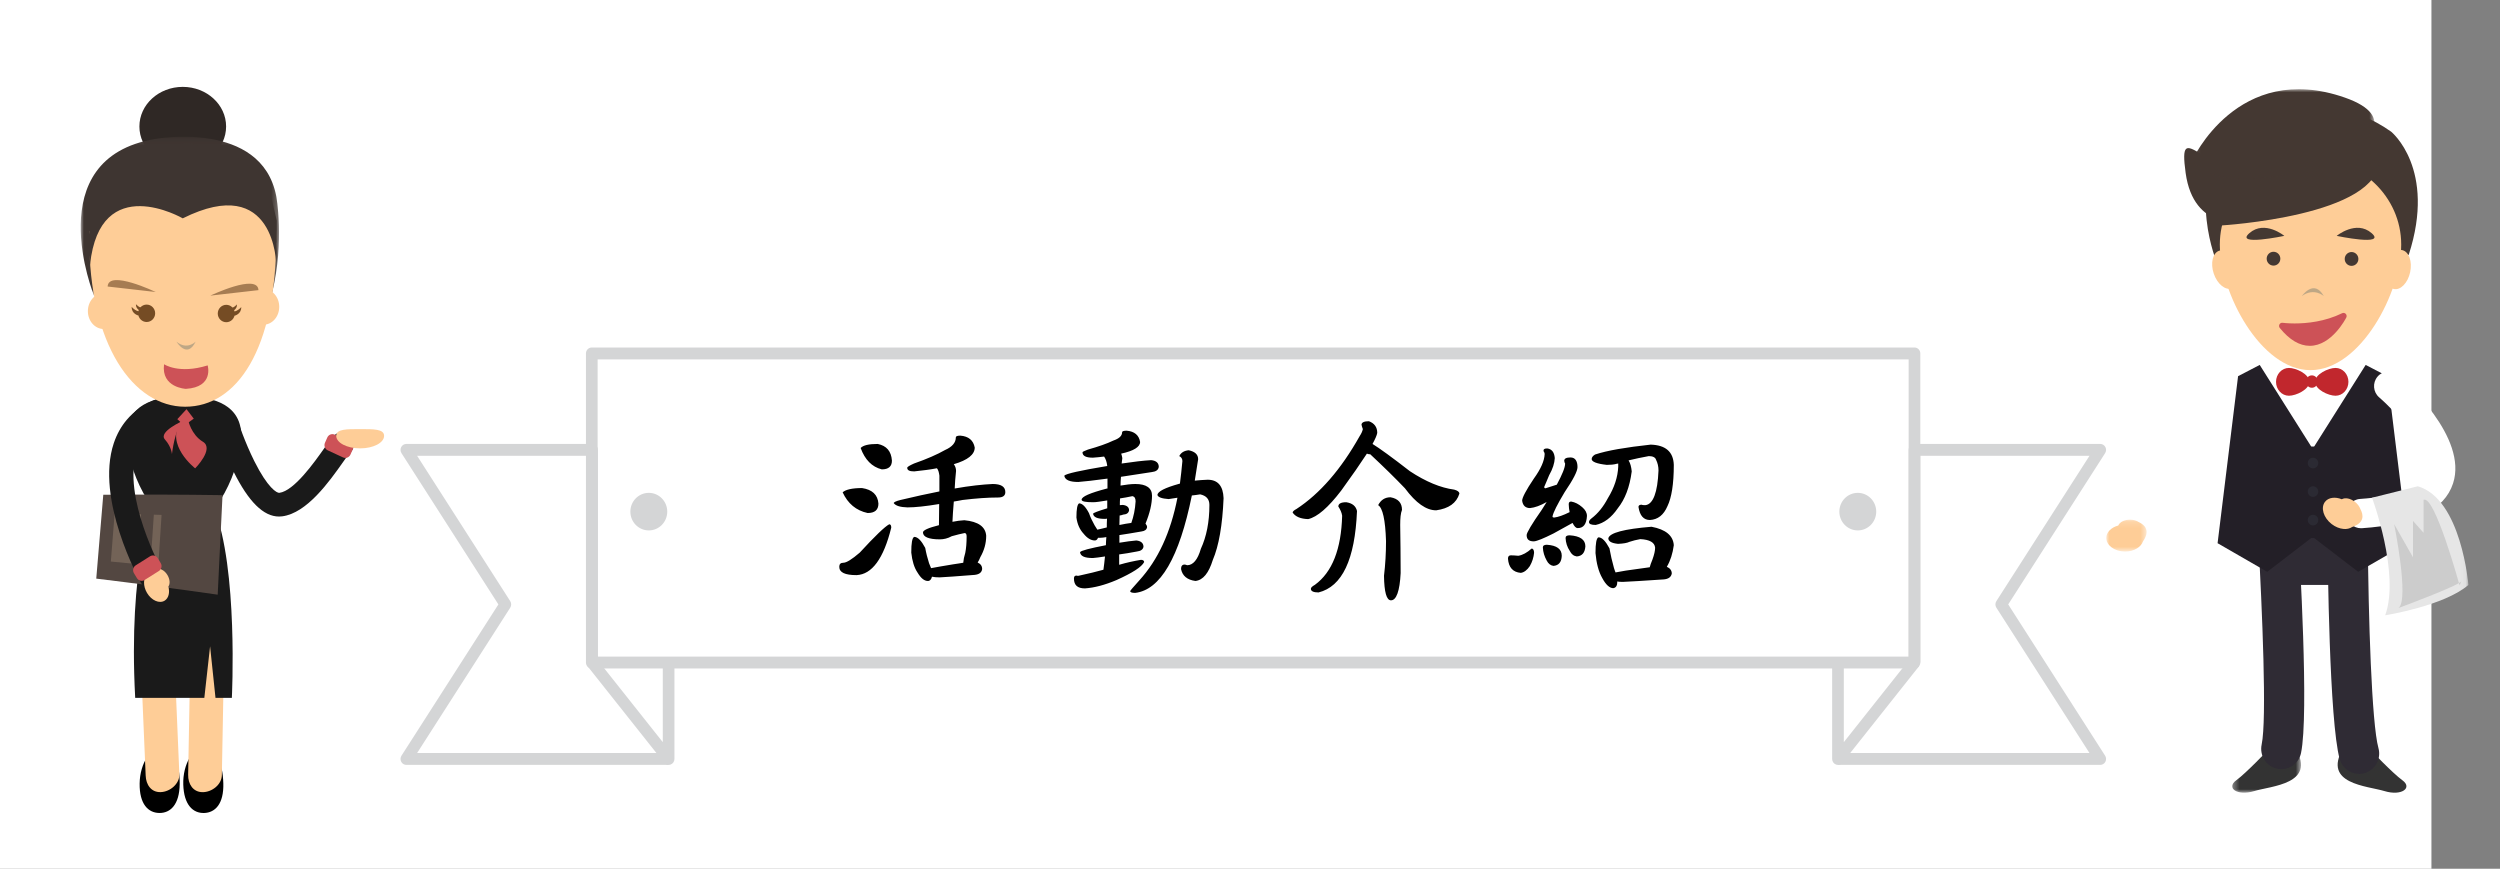 <svg xmlns="http://www.w3.org/2000/svg" xmlns:xlink="http://www.w3.org/1999/xlink" width="400" height="139" viewBox="0 0 400 139">
  <rect x="0" y="0" width="400" height="139" fill="#808080" stroke="none"/>
  <defs>
    <polygon id="tit_introduce-a" points="0 .118 0 25.537 31.735 25.537 31.735 .118 0 .118"/>
    <polygon id="tit_introduce-c" points=".333 7.059 11.337 7.059 11.337 .034 .333 .034 .333 7.059"/>
    <polygon id="tit_introduce-e" points=".147 .005 29.313 .005 29.313 14.344 .147 14.344 .147 .005"/>
    <polygon id="tit_introduce-g" points="0 5.254 0 .152 6.452 .152 6.452 5.254 0 5.254"/>
    <polygon id="tit_introduce-i" points="0 112.933 57.941 112.933 57.941 .372 0 .372"/>
  </defs>
  <g fill="none" fill-rule="evenodd" transform="translate(-5)">
    <rect width="394.03" height="139" fill="#FFF"/>
    <g transform="translate(17.91 13.9)">
      <path fill="#1A1A1A" d="M31.735,68.746 C29.249,68.746 26.864,66.388 24.461,61.56 C22.804,58.234 21.71,54.894 21.665,54.754 C21.342,53.762 21.866,52.69 22.836,52.36 C23.806,52.029 24.854,52.565 25.178,53.557 C25.188,53.589 26.241,56.798 27.776,59.874 C29.929,64.187 31.395,65.001 31.784,64.955 C34.149,64.652 37.397,60.05 38.958,57.838 C39.981,56.389 40.36,55.871 40.863,55.534 C41.719,54.961 42.866,55.206 43.426,56.08 C43.957,56.909 43.771,58.006 43.022,58.606 C42.833,58.819 42.351,59.501 41.961,60.055 C39.809,63.103 36.208,68.206 32.244,68.713 C32.074,68.735 31.904,68.746 31.735,68.746"/>
      <path fill="#000" d="M6.616,6.03 C6.713,9.328 5.319,10.737 3.549,10.792 C1.78,10.846 0.305,9.524 0.208,6.227 C0.111,2.931 1.844,0.214 3.613,0.16 C5.383,0.106 6.519,2.734 6.616,6.03" transform="translate(16.205 105.387)"/>
      <path fill="#FECD97" d="M20.408,75.005 C18.973,75.048 17.814,76.241 17.794,77.724 L17.193,110.049 C17.172,111.573 17.986,112.825 19.476,112.846 C20.97,112.869 22.566,111.65 22.587,110.127 L23.188,77.801 C23.209,76.277 22.018,75.025 20.529,75.003 C20.489,75.003 20.448,75.003 20.408,75.005"/>
      <path fill="#1A1A1A" d="M25.699,55.893 C25.699,60.756 21.589,70.439 16.52,70.439 C11.45,70.439 7.341,60.756 7.341,55.893 C7.341,51.03 11.45,49.516 16.52,49.516 C21.589,49.516 25.699,51.03 25.699,55.893"/>
      <path fill="#000" d="M9.431,111.472 C9.392,114.771 10.81,116.155 12.581,116.177 C14.351,116.199 15.802,114.85 15.842,111.552 C15.881,108.254 14.854,105.563 13.084,105.541 C11.314,105.519 9.47,108.174 9.431,111.472"/>
      <path fill="#FECD97" d="M11.758,75.015 C13.193,75.034 14.373,76.205 14.419,77.686 L15.787,109.994 C15.834,111.517 14.29,112.791 12.8,112.839 C11.307,112.889 10.444,111.693 10.396,110.17 L9.027,77.863 C8.98,76.34 10.148,75.065 11.637,75.016 C11.677,75.015 11.718,75.015 11.758,75.015"/>
      <path fill="#1A1A1A" d="M21.31,67.334 L11.548,67.334 C11.548,67.334 7.582,76.436 8.721,97.759 L19.783,97.759 L20.704,89.512 L21.569,97.759 L24.187,97.759 C24.187,97.759 25.241,76.992 21.31,67.334"/>
      <path fill="#CD5257" d="M17.204,53.343 C17.204,53.343 17.669,55.643 19.548,56.775 C21.428,57.906 18.317,61.035 18.317,61.035 C18.317,61.035 13.41,57.221 16.042,53.519 L17.204,53.343 Z"/>
      <path fill="#CD5257" d="M16.436,53.395 C16.436,53.395 12.373,55.164 13.47,56.406 C14.567,57.648 14.6,58.766 14.6,58.766 C14.6,58.766 15.047,54.627 16.436,53.395"/>
      <polygon fill="#CD5257" points="16.934 51.565 18.091 53.086 16.551 54.188 15.463 53.165"/>
      <path fill="#CD5257" d="M43.164,58.83 C42.961,59.29 42.431,59.495 41.98,59.288 L39.532,58.158 C39.083,57.95 38.882,57.408 39.085,56.947 L39.459,56.099 C39.662,55.638 40.192,55.433 40.643,55.641 L43.09,56.77 C43.541,56.978 43.741,57.52 43.538,57.981 L43.164,58.83 Z"/>
      <path fill="#FECD97" d="M48.545,55.831 C48.545,56.941 46.83,57.84 44.715,57.84 C42.6,57.84 40.885,56.941 40.885,55.831 C40.885,54.722 42.6,54.76 44.715,54.76 C46.83,54.76 48.545,54.722 48.545,55.831"/>
      <path fill="#534741" d="M22.694,65.325 C22.442,70.674 22.184,75.982 21.921,81.249 C15.434,80.318 8.957,79.462 2.491,78.68 C2.871,74.249 3.246,69.776 3.615,65.261 C9.965,65.208 16.324,65.229 22.694,65.325"/>
      <path fill="#736357" d="M9.658 68.387C9.472 71.059 9.283 73.717 9.093 76.363 7.669 76.22 6.246 76.081 4.825 75.945 5.029 73.403 5.232 70.848 5.433 68.28 6.841 68.312 8.249 68.348 9.658 68.387M12.941 68.486C12.766 71.237 12.588 73.976 12.41 76.703 11.993 76.659 11.577 76.616 11.16 76.573 11.343 73.877 11.525 71.169 11.704 68.447 12.117 68.46 12.529 68.473 12.941 68.486"/>
      <path fill="#1A1A1A" d="M7.385,53.255 C8.518,51.922 9.981,50.87 11.763,50.108 C12.757,49.684 13.899,50.163 14.314,51.18 C14.729,52.196 14.261,53.364 13.267,53.788 C11.092,54.718 9.692,56.195 8.986,58.303 C6.56,65.553 12.958,77.245 13.023,77.362 C13.555,78.319 13.226,79.536 12.29,80.079 C11.353,80.623 10.165,80.288 9.633,79.33 C9.332,78.789 2.304,65.969 5.293,57.019 C5.773,55.586 6.471,54.329 7.385,53.255"/>
      <path fill="#2F2825" d="M23.267,6.338 C23.267,9.839 20.161,12.676 16.33,12.676 C12.5,12.676 9.394,9.839 9.394,6.338 C9.394,2.838 12.5,0 16.33,0 C20.161,0 23.267,2.838 23.267,6.338"/>
      <g transform="translate(0 7.863)">
        <mask id="tit_introduce-b" fill="#fff">
          <use xlink:href="#tit_introduce-a"/>
        </mask>
        <path fill="#3E3531" d="M2.133,25.537 C2.133,25.537 -6.806,3.578 11.916,0.47 C11.916,0.47 28.902,-2.637 31.288,9.608 C31.288,9.608 32.635,16.733 30.654,24.959 L2.133,25.537 Z" mask="url(#tit_introduce-b)"/>
      </g>
      <path fill="#FECD97" d="M31.289,24.084 C31.289,42.075 24.972,51.177 16.709,51.177 C8.449,51.177 1.315,41.307 1.372,24.084 C1.404,14.332 8.069,9.68 16.33,9.68 C24.593,9.68 31.289,14.332 31.289,24.084"/>
      <path fill="#FECD97" d="M6.188 35.881C6.188 37.459 5.061 38.738 3.67 38.738 2.279 38.738 1.15 37.459 1.15 35.881 1.15 34.302 2.279 33.022 3.67 33.022 5.061 33.022 6.188 34.302 6.188 35.881M31.767 35.193C31.767 36.772 30.64 38.051 29.248 38.051 27.858 38.051 26.73 36.772 26.73 35.193 26.73 33.615 27.858 32.335 29.248 32.335 30.64 32.335 31.767 33.615 31.767 35.193"/>
      <path fill="#CD5257" d="M13.34,44.378 C13.34,44.378 15.689,46.002 20.315,44.564 C20.315,44.564 21.369,48.041 16.828,48.319 C16.828,48.319 12.842,48.135 13.34,44.378"/>
      <path fill="#BEA785" d="M15.325,40.758 C15.325,40.758 17.018,43.625 18.392,40.758 C18.392,40.758 17.018,42.192 15.325,40.758"/>
      <path fill="#A67C52" d="M12.006 32.822C12.006 32.822 4.426 29.195 4.311 31.944L12.006 32.822zM20.75 33.399C20.75 33.399 28.328 29.772 28.444 32.522L20.75 33.399z"/>
      <path fill="#754C24" d="M11.916,36.227 C11.916,36.997 11.305,37.62 10.552,37.62 C9.801,37.62 9.192,36.997 9.192,36.227 C9.192,35.458 9.801,34.834 10.552,34.834 C11.305,34.834 11.916,35.458 11.916,36.227"/>
      <path fill="#754C24" d="M9.244,36.586 C9.244,36.586 8.117,36.334 8.158,35.193 C8.158,35.193 8.972,36.197 9.875,35.869 L9.244,36.586 Z"/>
      <path fill="#754C24" d="M9.715 35.89C9.715 35.89 8.805 35.686 8.839 34.764 8.839 34.764 9.494 35.575 10.225 35.31L9.715 35.89zM21.931 36.263C21.931 37.033 22.542 37.655 23.294 37.655 24.045 37.655 24.656 37.033 24.656 36.263 24.656 35.494 24.045 34.87 23.294 34.87 22.542 34.87 21.931 35.494 21.931 36.263"/>
      <path fill="#754C24" d="M24.603,36.622 C24.603,36.622 25.729,36.37 25.689,35.229 C25.689,35.229 24.876,36.232 23.974,35.905 L24.603,36.622 Z"/>
      <path fill="#754C24" d="M24.132,35.926 C24.132,35.926 25.042,35.722 25.007,34.799 C25.007,34.799 24.352,35.611 23.622,35.345 L24.132,35.926 Z"/>
      <path fill="#3E3531" d="M31.37,21.399 L30.637,18.292 L29.248,14.546 L24.315,10.708 L17.325,8.971 L12.679,9.519 L7.23,11.439 L2.942,15.368 L0.53,22.313 L1.364,23.106 C1.072,26.11 1.5,28.438 1.5,28.438 C3.097,13.36 16.33,21.035 16.33,21.035 C31.16,13.633 31.288,28.438 31.288,28.438 C31.372,27.178 31.389,26.005 31.347,24.909 L31.37,24.963 L31.37,21.399 Z"/>
      <path fill="#FECD97" d="M10.138,79.284 L10.136,79.284 C10.137,79.281 10.137,79.279 10.138,79.277 C10.147,78.819 10.278,78.41 10.526,78.113 C11.266,76.461 12.291,76.744 13.013,77.263 C13.335,77.422 13.651,77.72 13.887,78.119 C14.286,78.792 14.329,79.537 14.03,79.945 C14.286,80.892 14.076,81.808 13.432,82.207 C12.59,82.729 11.328,82.175 10.612,80.966 C10.283,80.411 10.129,79.817 10.138,79.284"/>
      <path fill="#CD5257" d="M12.806,76.198 C13.065,76.628 12.935,77.192 12.514,77.458 L10.228,78.9 C9.809,79.165 9.257,79.031 8.998,78.601 L8.52,77.809 C8.26,77.379 8.391,76.816 8.812,76.55 L11.096,75.107 C11.517,74.842 12.069,74.976 12.328,75.406 L12.806,76.198 Z"/>
    </g>
    <g transform="translate(342.004 13.9)">
      <path fill="#2F2B34" d="M41.786,78.386 C41.786,79.106 41.265,79.689 40.622,79.689 L26.482,79.689 C25.839,79.689 25.319,79.106 25.319,78.386 L25.319,71.376 C25.319,70.655 25.839,70.072 26.482,70.072 L40.622,70.072 C41.265,70.072 41.786,70.655 41.786,71.376 L41.786,78.386 Z"/>
      <path fill="#333" d="M42.265,106.063 C42.265,106.063 45.758,109.762 47.395,110.956 C49.032,112.151 47.271,113.513 44.507,112.672 C41.74,111.832 34.601,111.56 37.852,105.908 L42.265,106.063 Z"/>
      <g transform="translate(19.821 105.874)">
        <mask id="tit_introduce-d" fill="#fff">
          <use xlink:href="#tit_introduce-c"/>
        </mask>
        <path fill="#333" d="M6.093,0.19 C6.093,0.19 2.599,3.888 0.964,5.082 C-0.674,6.277 1.086,7.639 3.851,6.799 C6.616,5.958 13.758,5.686 10.505,0.034 L6.093,0.19 Z" mask="url(#tit_introduce-d)"/>
      </g>
      <path fill="#2F2B34" d="M27.333 68.243C25.558 68.341 24.196 69.878 24.293 71.675 24.962 84.109 25.707 101.235 24.861 105.224 24.486 106.983 25.594 108.717 27.332 109.095 27.56 109.145 27.788 109.168 28.012 109.168 29.497 109.168 30.832 108.122 31.157 106.593 32.463 100.441 30.905 74.701 30.724 71.321 30.627 69.523 29.11 68.146 27.333 68.243M43.545 105.786C42.462 101.884 41.929 84.751 41.847 72.293 41.836 70.5 40.396 69.055 38.628 69.055L38.606 69.055C36.827 69.067 35.395 70.536 35.407 72.336 35.43 75.724 35.671 101.522 37.345 107.55 37.745 108.988 39.037 109.928 40.443 109.928 40.732 109.928 41.026 109.889 41.317 109.805 43.029 109.318 44.027 107.519 43.545 105.786"/>
      <path fill="#FFF" d="M45.441,56.009 C44.843,45.396 38.281,43.094 38.281,43.094 C23.873,38.402 21.07,51.286 21.07,51.286 L21.07,51.286 C19.532,56.357 20.001,63.156 20.321,66.167 C20.136,67.763 20.843,70.605 28.38,70.277 C38.791,69.823 46.336,71.44 46.038,66.622 C46.038,66.622 46.221,61.409 45.441,56.009"/>
      <path fill="#443832" d="M17.494,27.582 C17.494,27.582 11.981,13.41 21.557,7.171 C21.557,7.171 33.395,-1.482 45.582,7.171 C45.582,7.171 52.874,13.076 48.389,26.882 L17.494,27.582 Z"/>
      <path fill="#FECD97" d="M47.19,25.226 C47.19,32.88 40.694,45.321 32.679,45.321 C24.665,45.321 18.168,32.88 18.168,25.226 C18.168,17.572 24.665,11.367 32.679,11.367 C40.694,11.367 47.19,17.572 47.19,25.226"/>
      <path fill="#FECD97" d="M20.953 28.582C21.513 30.246 21.127 31.886 20.09 32.244 19.053 32.602 17.758 31.543 17.197 29.878 16.635 28.212 17.021 26.573 18.059 26.215 19.096 25.857 20.392 26.916 20.953 28.582M48.619 29.66C48.247 31.378 47.076 32.578 46.006 32.34 44.935 32.103 44.37 30.518 44.741 28.799 45.114 27.081 46.284 25.881 47.354 26.118 48.425 26.356 48.991 27.941 48.619 29.66"/>
      <path fill="#443832" d="M36.863 23.84C36.863 23.84 44.905 25.534 42.45 23.397 39.993 21.258 36.863 23.84 36.863 23.84M28.489 23.84C28.489 23.84 20.448 25.534 22.904 23.397 25.359 21.258 28.489 23.84 28.489 23.84M27.851 27.491C27.851 28.102 27.361 28.598 26.757 28.598 26.153 28.598 25.663 28.102 25.663 27.491 25.663 26.879 26.153 26.383 26.757 26.383 27.361 26.383 27.851 26.879 27.851 27.491M40.337 27.533C40.337 28.144 39.847 28.64 39.243 28.64 38.639 28.64 38.15 28.144 38.15 27.533 38.15 26.921 38.639 26.425 39.243 26.425 39.847 26.425 40.337 26.921 40.337 27.533"/>
      <path fill="#BEA785" d="M31.295,33.469 C31.295,33.469 33.23,30.649 34.8,33.469 C34.8,33.469 33.23,32.06 31.295,33.469"/>
      <path fill="#443832" d="M18.349,22.176 C18.349,22.176 43.918,20.691 43.661,11.542 C43.404,2.393 11.669,11.049 18.349,22.176"/>
      <path fill="#443832" d="M21.911,21.617 C21.911,21.617 13.986,23.145 12.697,13.77 C11.41,4.396 15.531,14.671 25.965,13.77 L21.911,21.617 Z"/>
      <g transform="translate(13.581 .367)">
        <mask id="tit_introduce-f" fill="#fff">
          <use xlink:href="#tit_introduce-e"/>
        </mask>
        <path fill="#443832" d="M0.147,11.435 C0.147,11.435 7.397,-4.676 24.617,1.356 C41.837,7.389 6.642,20.043 0.147,11.435" mask="url(#tit_introduce-f)"/>
      </g>
      <path fill="#CD5257" d="M38.315,36.317 C38.165,36.161 37.932,36.119 37.738,36.215 C34.979,37.569 32.082,37.852 30.139,37.852 C28.975,37.852 28.225,37.747 28.217,37.746 C28.013,37.716 27.811,37.817 27.71,38 C27.609,38.182 27.628,38.409 27.759,38.571 C29.299,40.47 30.914,41.432 32.559,41.432 C36.064,41.432 38.309,37.089 38.403,36.904 C38.502,36.71 38.466,36.473 38.315,36.317"/>
      <path fill="#FFF" d="M5.84,72.519 C4.665,72.773 3.477,72.07 3.134,70.884 C2.783,69.673 3.441,68.405 4.61,68.002 C6.628,66.875 14.226,56.359 20.151,47.198 C20.852,46.113 22.289,45.81 23.36,46.519 C24.431,47.229 24.732,48.684 24.031,49.768 C23.996,49.82 20.603,55.061 16.848,60.354 C8.843,71.634 7.001,72.181 6.012,72.475 C5.954,72.491 5.898,72.506 5.84,72.519"/>
      <g transform="translate(0 69.095)">
        <mask id="tit_introduce-h" fill="#fff">
          <use xlink:href="#tit_introduce-g"/>
        </mask>
        <path fill="#FECD97" d="M4.917,4.747 L4.918,4.749 C4.92,4.747 4.923,4.745 4.924,4.743 C5.379,4.462 5.712,4.083 5.863,3.648 C7.08,1.897 6.181,0.998 5.225,0.554 C4.872,0.313 4.384,0.16 3.839,0.152 C2.924,0.136 2.148,0.533 1.918,1.087 C0.811,1.383 0.015,2.144 7.34123236e-05,3.052 C-0.02,4.239 1.296,5.223 2.94,5.253 C3.696,5.266 4.387,5.073 4.917,4.747" mask="url(#tit_introduce-h)"/>
      </g>
      <path fill="#C1272D" d="M32.495 47.195C32.495 48.423 30.367 49.419 29.226 49.419 28.085 49.419 27.16 48.423 27.16 47.195 27.16 45.966 28.085 44.97 29.226 44.97 30.367 44.97 32.495 45.966 32.495 47.195M33.409 47.195C33.409 48.423 35.537 49.419 36.68 49.419 37.821 49.419 38.745 48.423 38.745 47.195 38.745 45.966 37.821 44.97 36.68 44.97 35.537 44.97 33.409 45.966 33.409 47.195"/>
      <path fill="#C1272D" d="M33.829,47.197 C33.829,47.719 33.411,48.141 32.897,48.141 C32.381,48.141 31.965,47.719 31.965,47.197 L31.965,47.103 C31.965,46.582 32.381,46.16 32.897,46.16 C33.411,46.16 33.829,46.582 33.829,47.103 L33.829,47.197 Z"/>
      <polygon fill="#231F27" points="24.549 44.488 21.088 46.29 17.809 73.013 25.752 77.591 32.788 72.186 32.788 57.545"/>
      <polygon fill="#231F27" points="41.504 44.488 44.966 46.29 48.245 73.013 40.302 77.591 33.265 72.186 33.265 57.545"/>
      <mask id="tit_introduce-j" fill="#fff">
        <use xlink:href="#tit_introduce-i"/>
      </mask>
      <polygon fill="#231F27" points="31.657 72.186 37.02 72.186 37.02 57.545 31.657 57.545" mask="url(#tit_introduce-j)"/>
      <path fill="#2B2A33" d="M33.918 60.19C33.918 60.66 33.541 61.04 33.077 61.04 32.613 61.04 32.238 60.66 32.238 60.19 32.238 59.721 32.613 59.34 33.077 59.34 33.541 59.34 33.918 59.721 33.918 60.19M33.918 64.753C33.918 65.222 33.541 65.603 33.077 65.603 32.613 65.603 32.238 65.222 32.238 64.753 32.238 64.284 32.613 63.903 33.077 63.903 33.541 63.903 33.918 64.284 33.918 64.753M33.918 69.315C33.918 69.785 33.541 70.166 33.077 70.166 32.613 70.166 32.238 69.785 32.238 69.315 32.238 68.846 32.613 68.465 33.077 68.465 33.541 68.465 33.918 68.846 33.918 69.315" mask="url(#tit_introduce-j)"/>
      <path fill="#FFF" d="M40.753,70.618 C39.543,70.618 38.525,69.668 38.442,68.429 C38.356,67.136 39.322,66.017 40.599,65.93 C46.659,65.517 50.381,64.11 51.084,61.968 C52.215,58.512 46.568,52.19 43.655,49.671 C42.682,48.829 42.567,47.348 43.399,46.363 C44.232,45.377 45.695,45.262 46.668,46.104 C47.824,47.104 57.893,56.088 55.485,63.444 C54.093,67.694 49.326,70.04 40.911,70.613 C40.858,70.617 40.805,70.618 40.753,70.618" mask="url(#tit_introduce-j)"/>
      <path fill="#FECD97" d="M37.937,70.729 L37.937,70.731 C37.94,70.731 37.943,70.731 37.946,70.731 C38.476,70.78 38.967,70.676 39.343,70.418 C41.353,69.747 41.161,68.483 40.656,67.549 C40.514,67.143 40.211,66.725 39.78,66.39 C39.054,65.824 38.198,65.676 37.687,65.981 C36.623,65.55 35.536,65.681 34.989,66.401 C34.274,67.342 34.749,68.927 36.052,69.943 C36.651,70.409 37.32,70.672 37.937,70.729" mask="url(#tit_introduce-j)"/>
      <path fill="#E6E6E6" d="M42.523,65.735 C42.523,65.735 47.042,77.891 44.627,84.548 C44.627,84.548 54.077,83.043 57.942,79.69 C57.942,79.69 56.822,65.94 49.847,63.903 L42.523,65.735 Z" mask="url(#tit_introduce-j)"/>
      <path fill="#CCC" d="M46.057,69.953 C46.057,69.953 48.514,82.047 46.76,83.38 C46.76,83.38 56.534,79.771 56.825,79.075 C57.116,78.379 56.534,79.771 56.534,79.771 C56.534,79.771 52.559,65.238 50.768,66.071 L50.768,71.346 L49.077,69.443 L49.077,75.277 L46.057,69.953 Z" mask="url(#tit_introduce-j)"/>
    </g>
    <g fill="#D4D5D6" transform="translate(69.083 55.6)">
      <path d="M31.537,49.454 L241.3,49.454 L241.3,1.902 L31.537,1.902 L31.537,49.454 Z M242.234,51.356 L30.603,51.356 C30.087,51.356 29.669,50.931 29.669,50.405 L29.669,0.951 C29.669,0.425 30.087,0 30.603,0 L242.234,0 C242.75,0 243.167,0.425 243.167,0.951 L243.167,50.405 C243.167,50.931 242.75,51.356 242.234,51.356 L242.234,51.356 Z"/>
      <path d="M271.956,66.784 L229.994,66.784 L229.994,64.882 L270.233,64.882 L255.334,41.626 C255.132,41.311 255.132,40.902 255.334,40.586 L270.233,17.33 L243.167,17.33 L243.167,50.405 L241.3,50.405 L241.3,16.379 C241.3,15.854 241.718,15.428 242.234,15.428 L271.956,15.428 C272.299,15.428 272.614,15.62 272.776,15.926 C272.941,16.233 272.924,16.606 272.738,16.9 L257.231,41.106 L272.738,65.313 C272.924,65.607 272.941,65.98 272.776,66.286 C272.614,66.593 272.299,66.784 271.956,66.784"/>
      <path d="M229.994 66.784C229.89 66.784 229.784 66.766 229.682 66.73 229.31 66.595 229.06 66.236 229.06 65.833L229.06 50.405 230.928 50.405 230.928 63.144 241.508 49.807 242.96 51.003 230.72 66.431C230.539 66.658 230.271 66.784 229.994 66.784M42.895 66.784L.934 66.784C.591 66.784.275 66.593.113 66.286-.051 65.98-.035 65.607.151 65.313L15.659 41.106.151 16.9C-.035 16.606-.051 16.233.113 15.926.275 15.62.591 15.428.934 15.428L30.656 15.428C31.172 15.428 31.589 15.854 31.589 16.379L31.589 50.405 29.722 50.405 29.722 17.33 2.657 17.33 17.555 40.586C17.758 40.902 17.758 41.311 17.555 41.626L2.657 64.882 42.895 64.882 42.895 66.784z"/>
      <path d="M42.895 66.784C42.618 66.784 42.35 66.658 42.17 66.431L29.93 51.003 31.381 49.807 41.962 63.144 41.962 50.405 43.829 50.405 43.829 65.833C43.829 66.236 43.579 66.595 43.207 66.73 43.105 66.766 42.999 66.784 42.895 66.784M236.114 26.261C236.114 27.922 234.792 29.267 233.163 29.267 231.533 29.267 230.212 27.922 230.212 26.261 230.212 24.601 231.533 23.256 233.163 23.256 234.792 23.256 236.114 24.601 236.114 26.261M42.677 26.261C42.677 27.922 41.356 29.267 39.726 29.267 38.097 29.267 36.775 27.922 36.775 26.261 36.775 24.601 38.097 23.256 39.726 23.256 41.356 23.256 42.677 24.601 42.677 26.261"/>
    </g>
    <path fill="#000" d="M142.92,78.088 C141.336,78.088 140.292,78.34 139.824,78.772 C140.652,80.572 141.984,81.688 143.82,82.084 C144.972,82.084 145.548,81.58 145.548,80.572 C145.44,79.168 144.576,78.34 142.92,78.088 Z M147.276,83.884 C146.592,84.244 145.008,85.756 142.56,88.42 C141.3,89.5 140.436,90.04 139.932,90.04 C139.5,90.04 139.284,90.256 139.284,90.688 C139.284,91.588 140.184,92.02 142.056,92.02 C144.504,91.912 146.376,89.392 147.6,84.424 C147.6,84.064 147.492,83.884 147.276,83.884 Z M145.44,71.032 C144,71.032 143.1,71.248 142.704,71.68 C143.388,73.552 144.504,74.704 146.088,75.1 C147.168,75.1 147.708,74.632 147.708,73.696 C147.6,72.184 146.844,71.32 145.44,71.032 Z M154.908,74.92 C155.124,75.172 155.232,75.568 155.304,76.108 L155.304,78.628 C153.432,78.988 151.38,79.456 149.076,79.996 C148.356,80.176 147.996,80.356 147.996,80.5 C148.32,80.932 149.04,81.148 150.192,81.184 C151.416,81.184 153.108,81.004 155.268,80.644 C155.268,81.652 155.232,82.768 155.232,84.028 C153.504,84.46 152.676,84.856 152.676,85.18 C152.676,85.9 153.576,86.296 155.376,86.296 C155.988,86.296 156.636,86.152 157.284,85.792 C158.076,85.576 158.76,85.396 159.336,85.288 C159.552,85.288 159.66,85.468 159.66,85.828 C159.66,86.836 159.588,87.736 159.444,88.456 C159.264,89.032 159.156,89.572 159.12,90.04 C158.616,90.112 158.076,90.22 157.5,90.292 C155.916,90.544 154.764,90.76 153.972,90.904 C153.9,90.688 153.792,90.436 153.648,90.112 C153.396,89.32 153.18,88.492 153.036,87.664 C152.424,86.512 151.848,85.9 151.272,85.9 C150.948,86.044 150.804,86.872 150.804,88.42 C150.948,89.752 151.272,90.832 151.812,91.624 C152.352,92.524 152.892,92.956 153.468,92.956 C153.792,92.956 154.008,92.704 154.116,92.272 C154.44,92.344 154.836,92.38 155.34,92.38 C156.24,92.344 158.112,92.2 160.92,91.984 C161.64,91.912 162.072,91.624 162.144,91.048 C162.144,90.544 161.892,90.22 161.424,90.004 C161.568,89.788 161.712,89.5 161.856,89.14 C162.468,88.06 162.792,86.944 162.792,85.72 C162.684,84.28 161.532,83.452 159.3,83.236 C158.724,83.272 158.076,83.344 157.392,83.488 C157.428,82.624 157.5,81.544 157.608,80.248 C158.04,80.176 158.508,80.104 159.012,79.996 C161.1,79.744 163.008,79.6 164.7,79.6 C165.456,79.6 165.852,79.312 165.852,78.736 C165.852,77.872 165.168,77.44 163.836,77.44 C162.252,77.512 160.2,77.728 157.752,78.16 C157.788,77.296 157.86,76.36 157.968,75.352 C157.968,74.92 157.824,74.56 157.608,74.272 C159.84,73.624 160.956,72.724 160.956,71.608 C160.74,70.456 159.984,69.808 158.652,69.7 C158.148,69.7 157.932,69.808 157.932,69.988 C157.932,70.816 157.356,71.5 156.204,72.004 C154.944,72.724 153.288,73.444 151.236,74.164 C150.516,74.488 150.156,74.704 150.156,74.848 C150.156,75.244 150.516,75.424 151.272,75.424 C152.604,75.28 153.828,75.136 154.908,74.92 Z M185.256,68.908 C186.516,69.016 187.236,69.628 187.416,70.708 C187.416,71.5 186.408,72.148 184.392,72.58 C184.464,72.796 184.536,73.048 184.572,73.3 C184.536,73.552 184.5,73.84 184.464,74.164 C186.372,73.876 187.956,73.696 189.18,73.624 C189.972,73.696 190.404,74.056 190.404,74.704 C190.332,75.208 189.936,75.46 189.288,75.532 C187.416,75.82 185.796,76.072 184.356,76.288 C184.32,76.72 184.284,77.188 184.284,77.692 C185.148,77.548 185.94,77.44 186.66,77.44 C188.424,77.44 189.324,78.088 189.324,79.312 C189.324,80.608 188.964,82.12 188.28,83.776 C188.424,83.956 188.532,84.136 188.532,84.352 C188.46,84.748 188.172,84.964 187.632,85.036 C186.228,85.288 185.04,85.468 184.104,85.612 L184.104,86.836 C185.148,86.656 186.048,86.548 186.804,86.476 C187.56,86.548 187.956,86.908 187.956,87.484 C187.884,87.916 187.524,88.168 186.912,88.24 C185.832,88.456 184.86,88.6 184.068,88.708 L184.068,90.364 C185.292,90.004 186.48,89.752 187.56,89.572 C187.884,89.572 188.064,89.716 188.064,89.932 C187.668,90.724 186.192,91.66 183.636,92.812 C181.764,93.604 180.108,94.036 178.596,94.144 C177.408,94.144 176.832,93.64 176.832,92.56 C176.832,92.272 176.94,92.092 177.228,92.092 C177.3,92.128 177.408,92.128 177.552,92.128 C179.208,91.768 180.54,91.444 181.548,91.156 C181.62,90.58 181.728,89.86 181.8,89.032 C180.936,89.176 180.288,89.248 179.856,89.284 C178.56,89.284 177.876,88.996 177.804,88.348 C177.948,88.096 179.352,87.736 181.944,87.232 C181.944,86.836 181.98,86.404 182.016,85.936 C181.62,86.008 181.296,86.044 181.08,86.044 L180.684,86.044 C180.576,86.332 180.396,86.476 180.18,86.476 C179.568,86.476 178.956,86.116 178.38,85.396 C177.768,84.748 177.372,83.884 177.228,82.804 C177.228,81.436 177.372,80.68 177.66,80.536 C178.164,80.536 178.704,81.076 179.244,82.12 C179.46,82.768 179.784,83.416 180.144,84.064 C180.324,84.352 180.468,84.568 180.576,84.748 C180.972,84.676 181.476,84.532 182.088,84.388 C182.088,83.956 182.088,83.488 182.124,82.984 C181.98,83.02 181.836,83.02 181.764,83.02 C180.612,83.02 179.964,82.768 179.892,82.192 C179.964,82.048 180.72,81.76 182.16,81.328 L182.16,80.068 C181.08,80.248 180.36,80.356 179.928,80.356 C178.704,80.356 178.092,80.248 178.056,79.96 C178.056,79.456 179.388,78.88 182.124,78.16 L182.196,78.16 L182.196,76.576 C180.072,76.864 178.524,77.044 177.516,77.116 C176.148,77.116 175.392,76.792 175.284,76.108 C175.572,75.784 177.84,75.28 182.16,74.56 C182.088,73.912 181.908,73.408 181.656,73.048 C181.08,73.12 180.468,73.192 179.856,73.228 C178.74,73.228 178.2,72.94 178.2,72.364 C178.2,72.292 178.488,72.148 179.064,71.932 C180.72,71.464 182.088,70.996 183.132,70.492 C184.068,70.168 184.536,69.736 184.536,69.16 C184.536,69.016 184.752,68.908 185.256,68.908 Z M184.644,80.788 C185.292,80.86 185.652,81.148 185.652,81.652 C185.58,82.084 185.256,82.3 184.716,82.336 C184.5,82.408 184.284,82.48 184.14,82.48 C184.14,82.984 184.104,83.488 184.104,83.992 L184.14,83.992 C184.824,83.848 185.436,83.74 186.012,83.668 C186.372,82.66 186.624,81.508 186.696,80.212 C186.696,79.708 186.516,79.456 186.192,79.384 C185.472,79.528 184.788,79.672 184.212,79.744 C184.176,80.104 184.176,80.464 184.176,80.824 C184.32,80.824 184.5,80.788 184.644,80.788 Z M198.216,76.756 C199.872,76.756 200.7,77.764 200.772,79.708 C200.592,84.028 200.016,87.34 199.044,89.608 C198.396,91.696 197.496,92.812 196.272,92.956 C194.94,92.776 194.184,92.128 193.968,91.048 C193.968,90.58 194.148,90.328 194.544,90.328 C194.616,90.328 194.76,90.364 194.94,90.436 C195.876,90.436 196.632,89.572 197.136,87.808 C198.036,85.864 198.504,83.524 198.504,80.788 C198.504,79.852 198,79.312 197.028,79.096 C196.56,79.168 196.128,79.24 195.696,79.276 C193.68,89.212 190.656,94.396 186.624,94.864 C186.084,94.864 185.832,94.756 185.832,94.576 C185.832,94.504 186.3,93.964 187.272,92.884 C190.296,89.572 192.312,85.18 193.392,79.636 L191.988,79.852 C190.908,79.78 190.296,79.564 190.188,79.204 C190.224,78.628 191.376,78.052 193.68,77.404 C193.716,77.404 193.752,77.404 193.788,77.368 C193.932,76.216 194.076,75.028 194.184,73.768 C194.184,73.408 194.004,73.12 193.68,72.976 C193.968,72.4 194.472,72.112 195.192,72.04 C196.2,72.256 196.704,72.724 196.704,73.48 C196.524,74.704 196.344,75.82 196.164,76.9 C196.812,76.828 197.496,76.792 198.216,76.756 Z M224.028,67.396 C224.892,67.72 225.36,68.332 225.36,69.268 C225.288,69.664 225.036,70.24 224.604,71.032 C225.72,71.716 227.7,73.156 230.58,75.388 C233.136,77.08 235.512,78.052 237.672,78.34 C238.212,78.484 238.5,78.7 238.5,78.988 C238.032,80.5 236.808,81.364 234.792,81.652 C233.208,81.652 231.552,80.5 229.788,78.124 C228.276,76.54 226.404,74.704 224.244,72.688 C224.028,72.688 223.848,72.652 223.704,72.58 C222.696,74.128 221.328,76.108 219.6,78.484 C217.512,81.22 215.748,82.732 214.308,83.056 C213.084,83.02 212.256,82.66 211.824,82.012 C211.824,81.868 212.004,81.652 212.436,81.436 C216.18,78.988 219.564,75.1 222.552,69.772 C222.84,69.34 222.984,68.98 223.056,68.656 C222.948,68.368 222.876,68.152 222.84,67.936 C222.876,67.576 223.272,67.396 224.028,67.396 Z M227.484,79.564 C228.708,79.78 229.32,80.464 229.32,81.58 C229.104,82.12 229.032,82.912 229.032,83.992 C229.068,86.404 229.104,88.96 229.104,91.696 C228.96,94.576 228.42,96.052 227.556,96.052 C226.836,96.052 226.476,94.72 226.44,92.128 C226.656,90.328 226.764,88.456 226.764,86.584 C226.656,83.164 226.224,81.256 225.504,80.824 C225.936,79.996 226.584,79.564 227.484,79.564 Z M220.392,80.356 C221.364,80.5 221.94,80.968 222.12,81.76 C221.796,89.536 219.744,93.856 215.964,94.792 C215.136,94.792 214.74,94.576 214.74,94.216 C214.74,94 214.956,93.82 215.388,93.568 C218.16,91.552 219.6,87.844 219.744,82.516 C219.672,82.012 219.456,81.544 219.132,81.04 C219.132,80.608 219.528,80.356 220.392,80.356 Z M252.576,71.752 C253.296,71.86 253.692,72.364 253.764,73.3 C253.728,74.092 253.44,75.028 252.864,76.036 C252.504,76.936 252.216,77.548 252.072,77.908 C252.072,78.052 252.144,78.124 252.288,78.124 L254.088,77.548 C254.952,75.928 255.42,74.812 255.42,74.164 C255.348,74.092 255.312,73.948 255.276,73.732 C255.276,73.372 255.6,73.192 256.284,73.192 C257.004,73.192 257.4,73.732 257.4,74.74 C257.4,75.388 256.716,76.72 255.348,78.736 C254.16,80.716 253.512,82.012 253.404,82.624 C253.404,82.768 253.476,82.804 253.692,82.804 C254.304,82.732 255.132,82.444 256.14,81.94 C256.068,81.544 255.996,81.112 255.996,80.68 C255.996,80.392 256.104,80.248 256.392,80.248 C257.004,80.356 257.58,80.644 258.156,81.148 C258.66,81.58 258.912,82.048 258.912,82.552 C258.84,83.848 258.372,84.496 257.436,84.496 C257.148,84.496 256.896,84.244 256.608,83.668 C255.852,84.1 254.844,84.64 253.548,85.36 C251.964,86.152 250.92,86.584 250.416,86.62 C249.624,86.62 249.264,86.296 249.264,85.612 C249.264,85.252 250.056,83.884 251.676,81.58 C251.964,81.148 252.216,80.716 252.468,80.32 C251.46,80.896 250.56,81.22 249.804,81.292 C249.084,81.292 248.652,80.896 248.544,80.104 C248.544,79.636 249.156,78.448 250.416,76.576 C251.532,75.028 252.108,73.732 252.144,72.652 C252.144,72.508 252.108,72.436 252.072,72.364 C252,72.292 251.964,72.184 251.964,72.076 C251.964,71.86 252.144,71.752 252.576,71.752 Z M250.056,87.772 C249.336,88.42 248.616,88.816 247.932,88.924 C247.5,88.888 247.104,88.852 246.744,88.852 C246.42,88.852 246.276,89.032 246.276,89.392 C246.384,90.796 247.068,91.552 248.328,91.66 C248.832,91.588 249.336,91.228 249.768,90.58 C250.164,89.896 250.38,89.176 250.452,88.456 C250.452,88.024 250.308,87.772 250.056,87.772 Z M256.14,85.648 C257.796,85.756 258.66,86.332 258.66,87.412 C258.588,88.42 258.156,88.96 257.292,89.032 C256.788,88.96 256.428,88.672 256.176,88.168 C255.744,87.52 255.528,86.836 255.492,86.08 C255.492,85.792 255.708,85.648 256.14,85.648 Z M252.504,87.16 C252.072,87.16 251.856,87.304 251.856,87.592 C251.892,88.348 252.108,89.032 252.468,89.68 C252.72,90.184 253.08,90.472 253.548,90.544 C254.412,90.472 254.844,89.932 254.88,88.924 C254.88,87.844 254.088,87.268 252.504,87.16 Z M269.1,71.14 C265.14,71.572 262.152,72.076 260.208,72.724 C259.848,72.94 259.668,73.192 259.668,73.444 C259.668,73.876 260.46,74.2 262.08,74.38 C262.656,74.38 263.196,74.344 263.7,74.2 C263.772,74.2 263.844,74.164 263.916,74.164 L263.916,74.668 C263.844,76.324 263.304,78.016 262.26,79.708 C261.54,81.076 260.676,82.156 259.632,82.948 C259.344,83.164 259.236,83.38 259.236,83.524 C259.236,83.848 259.596,83.992 260.316,83.992 C261.648,83.704 262.836,82.804 263.844,81.328 C264.996,79.888 265.752,77.944 266.076,75.424 C266.004,74.704 265.86,74.128 265.572,73.66 C266.58,73.408 267.66,73.192 268.812,72.976 C269.46,72.976 269.856,73.192 269.964,73.552 C270.216,74.056 270.36,74.632 270.36,75.28 C270.216,78.808 269.496,80.68 268.272,80.824 C268.02,80.824 267.804,80.824 267.66,80.752 C267.3,80.752 267.156,80.896 267.156,81.112 C267.372,82.516 267.984,83.2 268.992,83.2 C270.252,83.128 271.188,82.408 271.8,80.968 C272.448,79.636 272.808,77.44 272.808,74.38 C272.736,72.292 271.512,71.212 269.1,71.14 Z M268.956,90.76 C268.488,90.832 267.984,90.904 267.408,90.976 C265.68,91.192 264.384,91.408 263.484,91.588 C263.412,91.372 263.304,91.156 263.232,90.868 C262.944,89.824 262.692,88.78 262.512,87.736 C261.9,86.584 261.324,85.972 260.748,85.972 C260.424,86.116 260.28,86.944 260.28,88.492 C260.424,90.148 260.784,91.48 261.36,92.488 C261.936,93.568 262.548,94.108 263.124,94.108 C263.556,94.036 263.772,93.712 263.772,93.028 C264.024,93.1 264.348,93.1 264.708,93.1 C265.752,93.064 267.912,92.92 271.224,92.704 C271.944,92.632 272.376,92.344 272.484,91.768 C272.484,91.264 272.196,90.904 271.692,90.688 C272.268,89.716 272.628,88.564 272.808,87.232 C272.7,85.684 271.512,84.712 269.244,84.28 C264.852,84.64 262.548,85.252 262.332,86.116 C262.332,86.62 262.836,86.908 263.88,87.016 C264.744,86.98 265.356,86.872 265.716,86.692 C266.256,86.512 266.832,86.368 267.444,86.26 C268.956,86.332 269.748,86.8 269.82,87.628 C269.82,88.096 269.676,88.744 269.388,89.536 C269.172,90.04 269.028,90.472 268.956,90.76 Z"/>
  </g>
</svg>
